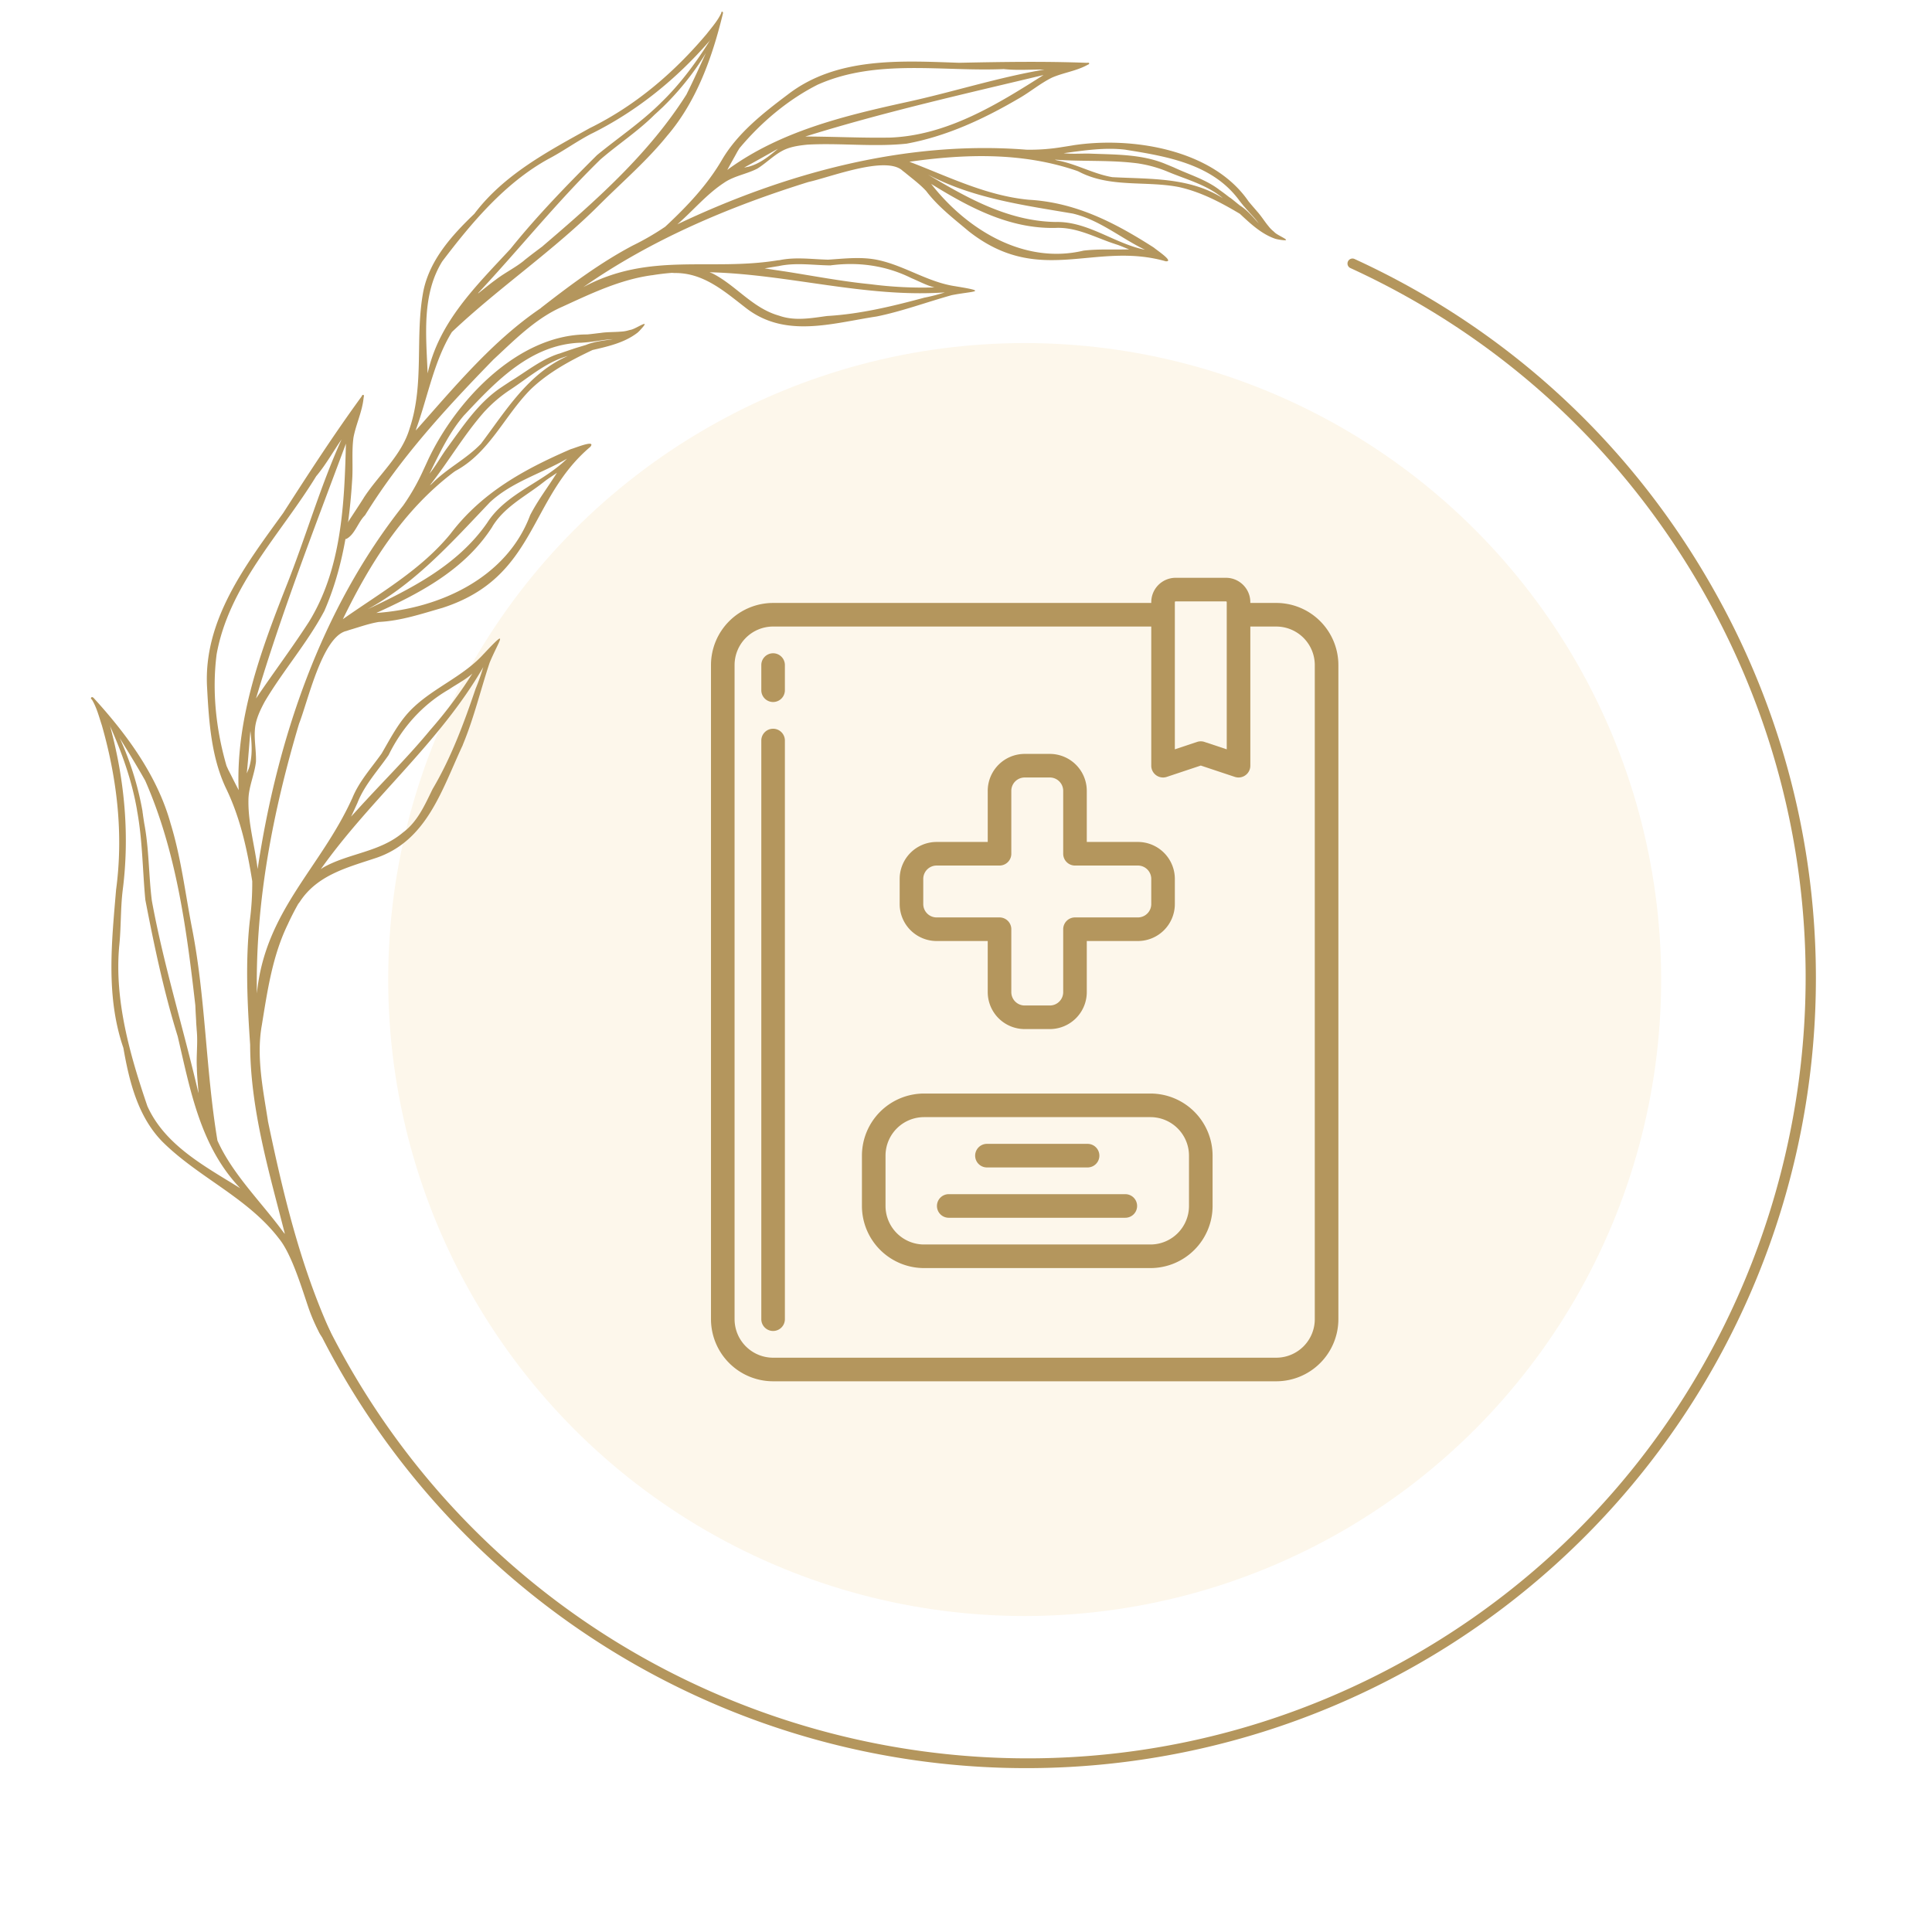<svg width="214" height="214" fill="none" xmlns="http://www.w3.org/2000/svg"><rect width="100%" height="100%" fill="#333333" stroke="none"/><g clip-path="url(#clip0)"><path fill="#fff" d="M-846-2420h1920v7397H-846z"/><circle cx="113.5" cy="108.5" r="70.5" fill="#FDF7EB"/><path d="M141.367 66.787h-2.874V66.7c0-1.489-1.211-2.7-2.699-2.7h-5.574a2.702 2.702 0 00-2.699 2.7v.087H85.633a6.887 6.887 0 00-6.88 6.88v72.453a6.887 6.887 0 006.88 6.88h55.734a6.887 6.887 0 006.88-6.88V73.666a6.887 6.887 0 00-6.88-6.88zm-11.234-.087c0-.048.039-.088.087-.088h5.574c.048 0 .087.04.087.088v1.38l-.001.013.001.013v14.895l-2.461-.82a1.3 1.3 0 00-.826 0l-2.461.82V66.7zm15.501 79.42a4.272 4.272 0 01-4.267 4.267H85.633a4.272 4.272 0 01-4.267-4.267V73.666a4.272 4.272 0 014.267-4.267h41.888v15.414a1.307 1.307 0 001.719 1.24l3.767-1.256 3.767 1.255a1.304 1.304 0 001.177-.18c.341-.245.543-.639.543-1.059V69.4h2.873a4.272 4.272 0 014.267 4.267v72.454z" fill="#B4965D"/><path d="M85.633 80.72c-.721 0-1.306.585-1.306 1.306v64.094a1.306 1.306 0 102.612 0V82.026c0-.721-.585-1.306-1.306-1.306zm0-8.36c-.721 0-1.306.585-1.306 1.306v2.787a1.306 1.306 0 102.612 0v-2.787c0-.721-.585-1.306-1.306-1.306zm41.8 48.767h-25.08a6.887 6.887 0 00-6.88 6.88v5.573a6.887 6.887 0 006.88 6.88h25.08a6.887 6.887 0 006.88-6.88v-5.573a6.887 6.887 0 00-6.88-6.88zm4.267 12.453a4.272 4.272 0 01-4.267 4.267h-25.08a4.272 4.272 0 01-4.267-4.267v-5.573a4.272 4.272 0 014.267-4.267h25.08a4.272 4.272 0 014.267 4.267v5.573z" fill="#B4965D"/><path d="M124.647 132.274H105.14a1.307 1.307 0 100 2.612h19.507a1.306 1.306 0 100-2.612zm-15.327-2.961h11.147a1.306 1.306 0 000-2.612H109.32a1.305 1.305 0 100 2.612zm-5.574-25.08h5.661v5.66a4.097 4.097 0 004.093 4.093h2.787a4.097 4.097 0 004.092-4.093v-5.66h5.661a4.097 4.097 0 004.093-4.093v-2.787a4.098 4.098 0 00-4.093-4.093h-5.661V87.6a4.097 4.097 0 00-4.092-4.093H113.5a4.097 4.097 0 00-4.093 4.093v5.66h-5.661a4.098 4.098 0 00-4.093 4.093v2.787a4.098 4.098 0 004.093 4.093zm-1.48-6.88c0-.816.664-1.48 1.48-1.48h6.967c.722 0 1.306-.585 1.306-1.306V87.6c0-.816.664-1.48 1.481-1.48h2.787c.816 0 1.48.663 1.48 1.48v6.967c0 .721.585 1.306 1.306 1.306h6.967c.816 0 1.48.664 1.48 1.48v2.787c0 .816-.664 1.48-1.48 1.48h-6.967c-.721 0-1.306.585-1.306 1.307v6.966c0 .817-.664 1.481-1.48 1.481H113.5a1.482 1.482 0 01-1.481-1.481v-6.966c0-.722-.584-1.307-1.306-1.307h-6.967c-.816 0-1.48-.664-1.48-1.48v-2.787z" fill="#B4965D"/><path d="M37.11 150.814a87.72 87.72 0 0044.237 38.846 87.515 87.515 0 0058.788 2.094 87.429 87.429 0 0046.803-35.603 87.596 87.596 0 0013.695-57.23 87.174 87.174 0 00-10.563-33.152c-9.144-16.445-22.986-29.267-40.032-37.081a.548.548 0 00-.605.098.552.552 0 00.147.907c16.829 7.713 30.497 20.375 39.525 36.613 23.182 41.694 8.165 94.45-33.474 117.6-41.638 23.151-94.374 8.065-117.555-33.628a89.714 89.714 0 01-2.009-3.83.544.544 0 00-.318-.279.536.536 0 00-.214-.028.539.539 0 00-.379.187.544.544 0 00-.135.401.554.554 0 00.056.208 89.519 89.519 0 002.032 3.877zm76.553-134.226l.014.002-.014-.002zm21.644 3.746c.028.019.055.04.081.062l-.081-.062zm-5.351-1.817l-.018-.008.044.017-.026-.009zm-3.973-1.181l-.1-.01.1.01zm10.235 4.565l-.008-.014.03.022-.022-.008zm-6.919-2.904l.015.006-.015-.006zm-26.647 2.209l-.042-.053.042.053zm4.614 4.379l.075.055-.075-.055zm-.969-1.982l-.09-.067.09.067zM86.165 29.49l-.03.004.03-.004zm14.776 1.314l-.015-.005.015.005zm-26.232-.573l-.022-.001.022.001zm27.446 2.786l-.041.008.041-.008zm-27.672-2.792l-.049-.004.05.004zm22.428 4.862l-.03.006.03-.006zM69.943 27.25l-.045.024a.192.192 0 01.045-.024zM40.376 55.024l-.016.021.016-.02zM76.07 10.456l.006-.014-.007.014z" fill="#B4965D"/><path d="M80.08 1.375l.002.023v.04l.002.023c-1.16 4.8-2.887 9.703-6.143 13.53l.037-.05c-2.236 2.79-4.942 5.111-7.466 7.624l.058-.06c-5.134 5.19-11.237 9.273-16.514 14.271-1.974 3.175-2.665 7.15-3.937 10.678l.025-.087c-.03.103-.061.214-.086.311 4.293-4.82 8.469-9.901 13.856-13.556l-.029.016c.02-.01.035-.028.053-.044l-.026.015c3.244-2.526 6.615-5.044 10.258-6.957l-.044.025a29.037 29.037 0 003.594-2.09l-.02.01c2.398-2.236 4.671-4.616 6.323-7.489 1.763-2.941 4.552-5.114 7.259-7.153 5.417-4.166 12.5-3.724 18.95-3.501 4.724-.098 9.463-.175 14.174.005.084-.009.199-.042.237.05.021.112-.106.134-.182.174l-.021.012.008-.005a8.827 8.827 0 01-.116.065l.021-.012c-1.198.632-2.584.814-3.827 1.353-1.32.65-2.452 1.62-3.73 2.341-3.861 2.257-7.964 4.168-12.396 4.98l.011-.006-.107.015.025-.004c-3.621.368-7.27-.1-10.9.1-.898.093-1.89.221-2.724.656-1.025.536-1.834 1.381-2.805 1.993-1.185.616-2.554.799-3.674 1.557l.022-.012c-1.972 1.277-3.46 3.11-5.223 4.632 11.97-5.683 25.308-9.311 38.622-8.27l-.028-.002.084.009-.04-.005a21.809 21.809 0 004.071-.304l-.059.01a99 99 0 001.247-.2l-.097.014c6.508-1.009 15.523.423 19.477 6.214l-.007-.012c.319.398.664.776.99 1.167l-.035-.043c.44.487.786 1.048 1.197 1.559l-.011-.02c.06.08.122.155.185.232l-.034-.041c.145.174.307.333.484.475l-.025-.022c.058.052.116.107.172.16l-.022-.021c.394.4 2.32 1.101.452.787l.016.003-.109-.02a2.772 2.772 0 01-.252-.059l-.025-.004c-1.535-.517-2.769-1.679-3.942-2.773-2.12-1.263-4.332-2.43-6.762-2.965-3.715-.721-7.644.119-11.123-1.73l.063.026-.219-.088c-6.021-2.07-12.338-1.886-18.561-1.009 4.331 1.654 8.509 3.758 13.204 4.208 5.225.294 9.561 2.538 13.881 5.308.24.228 2.303 1.58 1.302 1.509-7.855-2.244-13.922 2.826-21.75-3.27l-.062-.047-.032-.024.034.026c-1.676-1.416-3.419-2.737-4.75-4.505l.009.016c-.703-.758-1.546-1.37-2.338-2.03l.091.069c-.14-.103-.279-.215-.42-.32l.07.038-.092-.066.047.037c-1.891-1.622-7.959.76-10.392 1.297-8.779 2.738-17.36 6.36-24.928 11.645 7.336-3.949 14.039-1.733 21.61-2.984l-.018.01.085-.013-.012.007.088-.013-.053.008c.029-.004.058-.01.088-.013l-.048.007c1.778-.371 3.589-.096 5.382-.054 1.868-.12 3.768-.36 5.625.06 2.941.657 5.504 2.467 8.511 2.889l-.024-.001c3.872.628 1.83.53-.433.986-2.766.77-5.482 1.784-8.302 2.358l.01-.005-.053.011-.05.01.008-.004c-4.882.75-10.01 2.399-14.335-.905-2.398-1.845-4.73-3.967-7.98-3.92l.091.006-.122-.009-.2-.013.05.003-.12-.008.02.003a25.54 25.54 0 00-2.06.242l.094-.015-.15.024.034-.005-.09.015.007-.005c-3.577.476-6.84 2.06-10.084 3.548a5.99 5.99 0 01.039-.021c-2.936 1.3-5.294 3.721-7.634 5.888l.018-.01-.069.068.05-.05C49.395 45.228 44.346 50.72 40.435 57.07c-.778.761-1.127 2.133-2.063 2.62-.5.127-.636-.496-.432-.843l-.037.097.06-.157-.008.023c.056-.142.127-.276.213-.402l-.023.03c.727-1.11 1.458-2.208 2.17-3.328l-.043.058c1.69-2.613 4.277-4.753 5.131-7.81l-.025.088c1.666-4.963.55-10.211 1.528-15.256.726-3.45 3.168-6.137 5.634-8.506 3.307-4.378 8.161-6.918 12.853-9.53l-.075.041c5.091-2.503 9.376-6.171 13.008-10.494l-.022.025c.561-.724 1.19-1.428 1.575-2.252a.47.47 0 00.018-.075.093.093 0 01.045-.092.092.092 0 01.138.068zM98.61 15.24c6.295-.248 11.828-3.657 16.978-6.93-8.825 2.11-17.72 4.11-26.387 6.812 3.135.005 6.273.173 9.409.117zm-15.688 3.223c1.256-.337 2.274-1.16 3.25-1.987-1.253.696-2.49 1.41-3.754 2.086.168-.032.335-.065.504-.1zm-2.175.22c5.757-4.143 12.68-5.833 19.501-7.337 5.177-1.112 10.22-2.76 15.447-3.642-1.426-.021-2.861.1-4.279-.03l.052.006c-.093-.008-.189-.016-.275-.028-6.872.293-14.096-1.167-20.587 1.713l.064-.036c-3.364 1.68-6.372 4.228-8.766 7.095l.016-.025-.256.417.016-.025c-.368.685-.763 1.349-1.12 2.037.064-.047.125-.099.187-.146zm36.296-.93c2.131.373 4.04 1.508 6.167 1.87 4.176.225 8.549-.007 12.245 2.335-1.784-1.508-4.064-2.076-6.173-2.966a13.85 13.85 0 00-3.164-.88l.101.011c-3.114-.436-6.257-.205-9.38-.442l.204.072zm18.139 3.367l-.028-.02.028.02zm-14.41-4.103c2.818.114 5.757.05 8.397 1.175.259.103.516.213.775.32l-.023-.009.084.034-.017-.008c1.737.818 3.63 1.358 5.154 2.554l-.023-.018.047.035-.009-.015.24.179-.054-.04c.299.213.581.439.871.659l-.007-.013.052.038-.005-.01c.383.282.74.597 1.118.887l-.027-.02.05.038-.005-.01c.803.52 1.397 1.26 2.039 1.955-.49-.674-1.102-1.248-1.631-1.891l.016.029a21.4 21.4 0 01-.512-.639l.007.011c-2.946-4.084-8.02-4.933-12.662-5.675l.101.01c-2.31-.294-4.641.068-6.93.376.969.115 1.963.021 2.954.048zm-17.315 3.754l.058.072-.072-.091-.009-.016.023.035zm-.291-.368c3.946 5.044 10.282 8.928 16.859 7.356l-.04.006c1.689-.206 3.394-.09 5.088-.145-.451-.161-.886-.37-1.339-.52l.06.02c-.221-.072-.443-.147-.665-.222l.027.01c-2.046-.712-3.996-1.76-6.227-1.665l.017.001c-5.144.124-9.599-2.276-13.842-4.897.027.012.04.036.062.056zm-.511-1.146c4.402 2.632 8.995 5.245 14.272 5.331 3.573-.088 6.524 2.402 9.894 3.075-2.686-1.297-5.053-3.32-8.001-4.008-5.63-.96-11.335-1.72-16.421-4.528.083.046.171.087.257.131l-.001-.001zm-.093 13.676l.018-.01-.022.012.004-.002zm-.162.032l.059-.013-.037.008-.055.012.047-.01-.014.003zm-23.484-2.682c2.614 1.326 4.436 3.855 7.375 4.68 1.741.62 3.542.28 5.312.039 3.698-.212 7.286-1.09 10.845-2.047l-.015.008a20.72 20.72 0 002.224-.574c-8.788.61-17.332-2.019-26.07-2.232.105.04.216.078.323.129l.006-.003zm7.87-.242c3.22.499 6.421 1.127 9.669 1.443l-.093-.012c2.368.313 4.757.434 7.144.363-.892-.226-1.705-.677-2.556-1.03l.022.008-.082-.034.045.019c-2.811-1.396-5.88-1.814-8.97-1.4-1.932-.024-3.87-.343-5.789.09l.014-.007-.088.012.038-.005c-.483.074-.966.166-1.45.236a.316.316 0 00.043-.006l-.04.006c.696.115 1.395.212 2.088.32l.006-.003zm-33.728 2.396l-.058.032c.64-.493 1.253-1.016 1.911-1.485l-.01.006c1.025-.789 2.202-1.348 3.202-2.174l-.06.033c.254-.19.5-.396.756-.586l-.01.005c.197-.151.395-.3.593-.45l-.057.042c.19-.145.383-.285.575-.43a.213.213 0 00-.058.043l.308-.229-.046.026c5.89-5.027 11.784-10.238 15.955-16.838l-.01.006.03-.053-.016.025c.747-1.5 1.438-3.018 2.128-4.54l-.259.426.032-.05a30.58 30.58 0 01-4.637 5.7l.009-.005-.028.015.012-.007c-.088.084-.178.166-.267.248l.015-.008c-.22.203-.439.405-.66.605l.055-.048c-1.84 1.828-4.023 3.244-5.976 4.937.017-.01.03-.028.046-.044-.025.014-.042.04-.063.059l.017-.01-.073.068.025-.025-.053.05c.01-.007.02-.012.027-.026l-.038.035.007-.004-.054.05.065-.06c-4.753 4.652-8.902 9.848-13.44 14.697.039.014.07-.009.1-.032l.005-.004zm-5.886 4.338l.002-.04-.002.04zm31.426-32.25c-3.674 4.231-8.04 7.781-13.073 10.28l.072-.041c-1.684.864-3.213 1.987-4.887 2.863l.079-.044c-4.822 2.644-8.526 7.051-11.806 11.376-2.29 3.708-1.78 8.248-1.615 12.402 1.236-5.703 5.367-9.68 9.175-13.793 2.954-3.674 6.25-7.066 9.587-10.387 2.331-1.913 4.842-3.596 6.999-5.72l-.027.026c.02-.011.034-.032.052-.049l-.015.009c2.186-2.093 3.995-4.55 5.59-7.114a3.8 3.8 0 01-.14.197l.009-.005z" fill="#B4965D"/><path d="M120.464 7.19l-.008.005c-.009.005.004-.004.008-.005zm8.425 21.061l-.028-.024.028.024zm12.431-1.777l-.015-.004.015.004zm-79.723 11.95c.032-.017.07-.025.106-.035l-.106.035zm-8.441 6.656c-.024.028-.047.06-.072.088l.072-.087zM42.392 68.708l-.075.006.075-.006zm6.808-1.515c.03-.016.065-.023.097-.034a1.409 1.409 0 01-.097.034zm-2.396-.335c-.036.02-.076.028-.116.041l.116-.04zm-6.973 21.96l-.014.03.014-.03zM33.498 99.72l-.016.02.016-.02zm19.335-23.303l-.017.042.017-.042zM33.347 99.914l-.032.041.032-.04zm18.159-17.446l-.013.031.013-.031zm-.04.098l.008-.019-.008.02zM27.86 102.224l-.009.056.01-.056zm.492 18.96l.002.021-.002-.021zm-6.292-3.025l.002.042-.002-.042zm.002.057l-.002-.017.002.017z" fill="#B4965D"/><path d="M10.267 77.235l.02.012.04.024.02.011c3.656 4.006 7.06 8.592 8.542 13.91l-.022-.065c1.168 3.753 1.624 7.642 2.364 11.487l-.018-.091c1.578 7.866 1.555 15.933 2.873 23.815 1.68 3.749 4.874 6.821 7.305 10.148l-.065-.078c.075.092.153.181.231.271-1.756-6.875-3.823-13.8-3.85-20.954l.004.036-.008-.075.004.032c-.308-4.506-.537-9.126-.049-13.62l-.01.056c.206-1.51.303-3.034.292-4.558l.003.025c-.568-3.559-1.341-7.091-2.936-10.36-1.598-3.414-1.864-7.29-2.063-11.01-.477-7.5 4.266-13.678 8.418-19.416 2.805-4.365 5.635-8.732 8.685-12.911.044-.083.083-.207.194-.186.116.05.058.175.048.273l-.004.026-.004-.007-.017.145.002-.026c-.158 1.48-.841 2.853-1.113 4.319-.217 1.602-.027 3.227-.154 4.836-.31 4.905-1.088 9.816-3.064 14.347l.007-.013-.051.106.01-.026c-1.882 3.525-4.541 6.56-6.575 9.994-.466.875-.953 1.855-1.07 2.885-.14 1.261.137 2.516.096 3.78-.166 1.46-.84 2.814-.833 4.305v-.028c-.037 2.582.713 5.064 1.018 7.605 2.159-14.396 7.025-28.78 16.126-40.27l-.021.024.06-.07-.03.032a23.954 23.954 0 002.217-3.897l-.028.059c.197-.418.389-.84.582-1.26l-.045.097c3.066-6.55 9.892-13.883 17.58-13.93l-.012.007c.558-.044 1.114-.128 1.669-.185l-.06.004c.714-.102 1.434-.075 2.152-.134l-.024.002c.108-.006.216-.017.323-.026l-.058.006a3.69 3.69 0 00.728-.149c-.01.005-.02.011-.036.01.084-.022.168-.04.252-.06l-.033.008c.606-.113 2.422-1.437.992.072l.015-.009a2.324 2.324 0 01-.086.086 3.37 3.37 0 01-.207.195l-.022.012c-1.412 1.081-3.224 1.492-4.938 1.887-2.448 1.157-4.864 2.454-6.837 4.343-2.932 2.942-4.566 7.035-8.386 9.072l.067-.037c-.075.041-.144.096-.214.144-5.57 4.207-9.272 10.084-12.285 16.293 4.157-2.929 8.633-5.445 11.914-9.445 3.466-4.58 8.163-7.153 13.33-9.388.353-.078 2.848-1.128 2.17-.26-6.852 5.778-5.953 14.422-16.296 17.81l-.08.028-.037.02.04-.022c-2.31.658-4.584 1.434-7.008 1.561l.015-.008c-1.12.175-2.193.567-3.277.885.035-.02.078-.028.118-.043-.182.064-.366.123-.549.186l.044-.024c-.036.02-.078.029-.116.04.02-.01.041-.013.062-.02-2.635.727-4.186 7.72-5.184 10.265-2.884 9.682-4.843 19.727-4.67 29.869.9-9.11 7.02-13.856 10.514-21.519l-.01.022.041-.086-.008.015.043-.089-.025.054c.015-.029.027-.059.042-.088l-.024.049c.752-1.854 2.117-3.332 3.248-4.938 1.035-1.777 1.98-3.65 3.499-5.08 2.398-2.277 5.616-3.5 7.837-5.984l-.015.022c2.943-3.143 1.6-1.341.634 1-.994 2.992-1.727 6.091-2.938 9.013l.005-.012-.021.056-.021.053.008-.005c-2.306 4.91-3.947 10.595-9.6 12.506-3.147 1.053-6.508 1.87-8.455 4.864l.06-.08-.081.106.007-.004-.134.174.033-.044-.08.104.015-.017a30.34 30.34 0 00-1.048 2.028l.044-.095-.07.151.016-.034-.043.09.008-.004c-1.76 3.552-2.316 7.499-2.947 11.368l.007-.049c-.614 3.474.144 7.109.683 10.573l-.01-.019.02.104-.014-.077c1.668 7.995 3.574 15.971 6.957 23.438.217 1.178-.79 1.134-1.375-.202a19.638 19.638 0 01-1.134-2.689c-.831-2.468-1.91-5.983-3.287-7.602l.065.078c-3.491-4.561-8.953-6.773-12.945-10.763-2.696-2.78-3.644-6.658-4.29-10.359-1.959-5.704-1.297-11.688-.802-17.568l-.01.093c.839-6.178.125-12.332-1.584-18.3l.01.037c-.315-.956-.57-1.962-1.085-2.818a.513.513 0 00-.058-.061.127.127 0 01-.042-.174.125.125 0 01.173-.042zm23.96-8.367c3.62-5.887 3.916-13.023 4.09-19.727-3.481 9.34-7.114 18.674-9.96 28.228 1.927-2.852 4.002-5.61 5.87-8.501zm-6.674 16.274c.455-1.352.338-2.785.182-4.181-.134 1.568-.24 3.135-.4 4.701.075-.173.147-.347.218-.52zm-1.13 2.115c-.244-7.788 2.457-15.136 5.265-22.275 2.158-5.4 3.747-11.006 6.146-16.311-.894 1.286-1.662 2.666-2.648 3.881l.037-.044c-.064.08-.13.155-.195.233-3.941 6.443-9.692 12.126-11.048 19.81l.015-.08c-.532 4.099-.056 8.404 1.092 12.346l-.016-.029.222.49-.016-.028c.398.755.76 1.525 1.166 2.272-.006-.09-.016-.177-.02-.265zm21.38-33.64c1.644-1.711 3.846-2.757 5.477-4.47 2.762-3.666 5.227-7.793 9.622-9.722-2.465.699-4.373 2.432-6.477 3.802a15.184 15.184 0 00-2.739 2.343l.072-.085c-2.303 2.57-4.02 5.576-6.146 8.275l.19-.145v.002zm14.172-14.458l-.033.018.033-.018zM49.417 49.766c1.83-2.498 3.57-5.214 6.212-6.929l-.009.005c.252-.173.512-.339.767-.51l-.023.014a.6.6 0 00.081-.055l-.018.01c1.807-1.08 3.458-2.473 5.488-3.127l-.028.016c.02-.011.036-.02.06-.021l-.017.01.31-.11-.07.025c.377-.132.757-.26 1.134-.39l-.016.008.067-.023-.01.007c.49-.178.996-.31 1.493-.47l-.031.018a.139.139 0 01.063-.023l-.013.007c.965-.413 2.004-.498 3.027-.657-.915.034-1.811.238-2.72.324l.037-.003c-.298.031-.596.057-.894.075l.01-.006c-5.517.178-9.391 4.277-12.918 8.05l.072-.088c-1.681 1.923-2.779 4.271-3.9 6.546.692-.851 1.214-1.815 1.846-2.703zM42.23 67.85l.102-.009-.128.011-.019.002.045-.004zm-.517.043c7.005-.498 14.42-3.883 17.015-10.843l-.018.041c.846-1.66 1.996-3.147 2.98-4.728-.422.317-.878.58-1.3.904l.055-.043a59.61 59.61 0 01-.608.467l.027-.016c-1.901 1.428-4.05 2.56-5.329 4.652l.015-.009c-3.039 4.76-7.95 7.348-12.93 9.605a.217.217 0 01.093-.033v.003zm-1.356-.239c5.089-2.394 10.282-4.974 13.593-9.724 2.107-3.31 6.176-4.465 8.857-7.125-2.825 1.65-6.114 2.565-8.546 4.835-4.33 4.542-8.505 9.273-14.176 12.18a3.51 3.51 0 01.277-.17l-.005.004zm12.387 8.488l.01-.022-.011.026.001-.004zm-.07.175l.024-.063-.015.037-.024.059.02-.05-.005.017zM35.855 96.06c2.81-1.562 6.219-1.673 8.776-3.844 1.63-1.204 2.423-3.056 3.287-4.817 2.072-3.5 3.471-7.309 4.776-11.145l-.006.018c.324-.777.605-1.572.841-2.38-4.826 8.382-12.45 14.551-17.996 22.383.106-.071.212-.148.322-.215zm4.6-7.32c2.424-2.627 4.962-5.158 7.233-7.921l-.067.077a48.762 48.762 0 004.7-6.287c-.751.674-1.667 1.138-2.503 1.695l.022-.012a.394.394 0 00-.08.053l.045-.025c-2.99 1.703-5.248 4.235-6.759 7.31-1.202 1.75-2.682 3.315-3.464 5.328l.008-.017-.042.089.019-.04c-.228.488-.442.983-.678 1.46a.363.363 0 00.015-.035l-.019.041c.531-.573 1.044-1.153 1.57-1.717v.001zm-18.473 32.205l.003.072c-.058-.885-.158-1.765-.18-2.654l.005.01c-.09-1.418.121-2.835-.02-4.252l.003.076c-.015-.352-.052-.693-.069-1.045l.006.01-.047-.818.004.079c-.016-.262-.026-.527-.04-.787l.005.079-.02-.423.003.058c-.967-8.455-2.099-17.025-5.55-24.88l.007.011-.032-.057.016.029c-.902-1.602-1.865-3.163-2.829-4.728.078.166.155.331.23.499l-.031-.057a33.677 33.677 0 012.346 7.727l-.005-.01.005.035-.008-.013.061.395-.008-.015.148.973-.012-.079c.537 2.801.489 5.658.833 8.48l-.01-.068.013.093-.004-.023.018.11-.007-.038.014.079-.007-.042.01.056-.004-.007.012.08-.014-.095c1.321 7.187 3.51 14.16 5.153 21.271l.002-.131zm.343 8.033l-.036-.025.036.025zM12.223 80.533c1.6 5.947 2.157 12.107 1.348 18.228l.012-.092c-.244 2.063-.16 4.148-.388 6.213l.01-.098c-.548 6.018 1.195 12.098 3.122 17.744 1.971 4.364 6.422 6.685 10.286 9.092-4.431-4.631-5.523-10.838-6.932-16.834-1.535-4.948-2.602-10.036-3.583-15.117-.312-3.297-.31-6.622-.918-9.891l.006.04-.012-.078.008.015c-.561-3.28-1.693-6.436-3.05-9.464.032.081.063.16.091.24v.002z" fill="#B4965D"/><path d="M10.59 77.125l.012.007-.011-.007zm43.954-3.913l.01-.023-.01.023zM64.867 49.13c-.012.007-.023.013-.039.011l.04-.01zm5.992-12.423a.189.189 0 01-.016.008l.016-.008z" fill="#B4965D"/></g><defs><clipPath id="clip0"><path fill="#fff" transform="translate(-846 -2420)" d="M0 0h1920v7397H0z"/></clipPath></defs></svg>